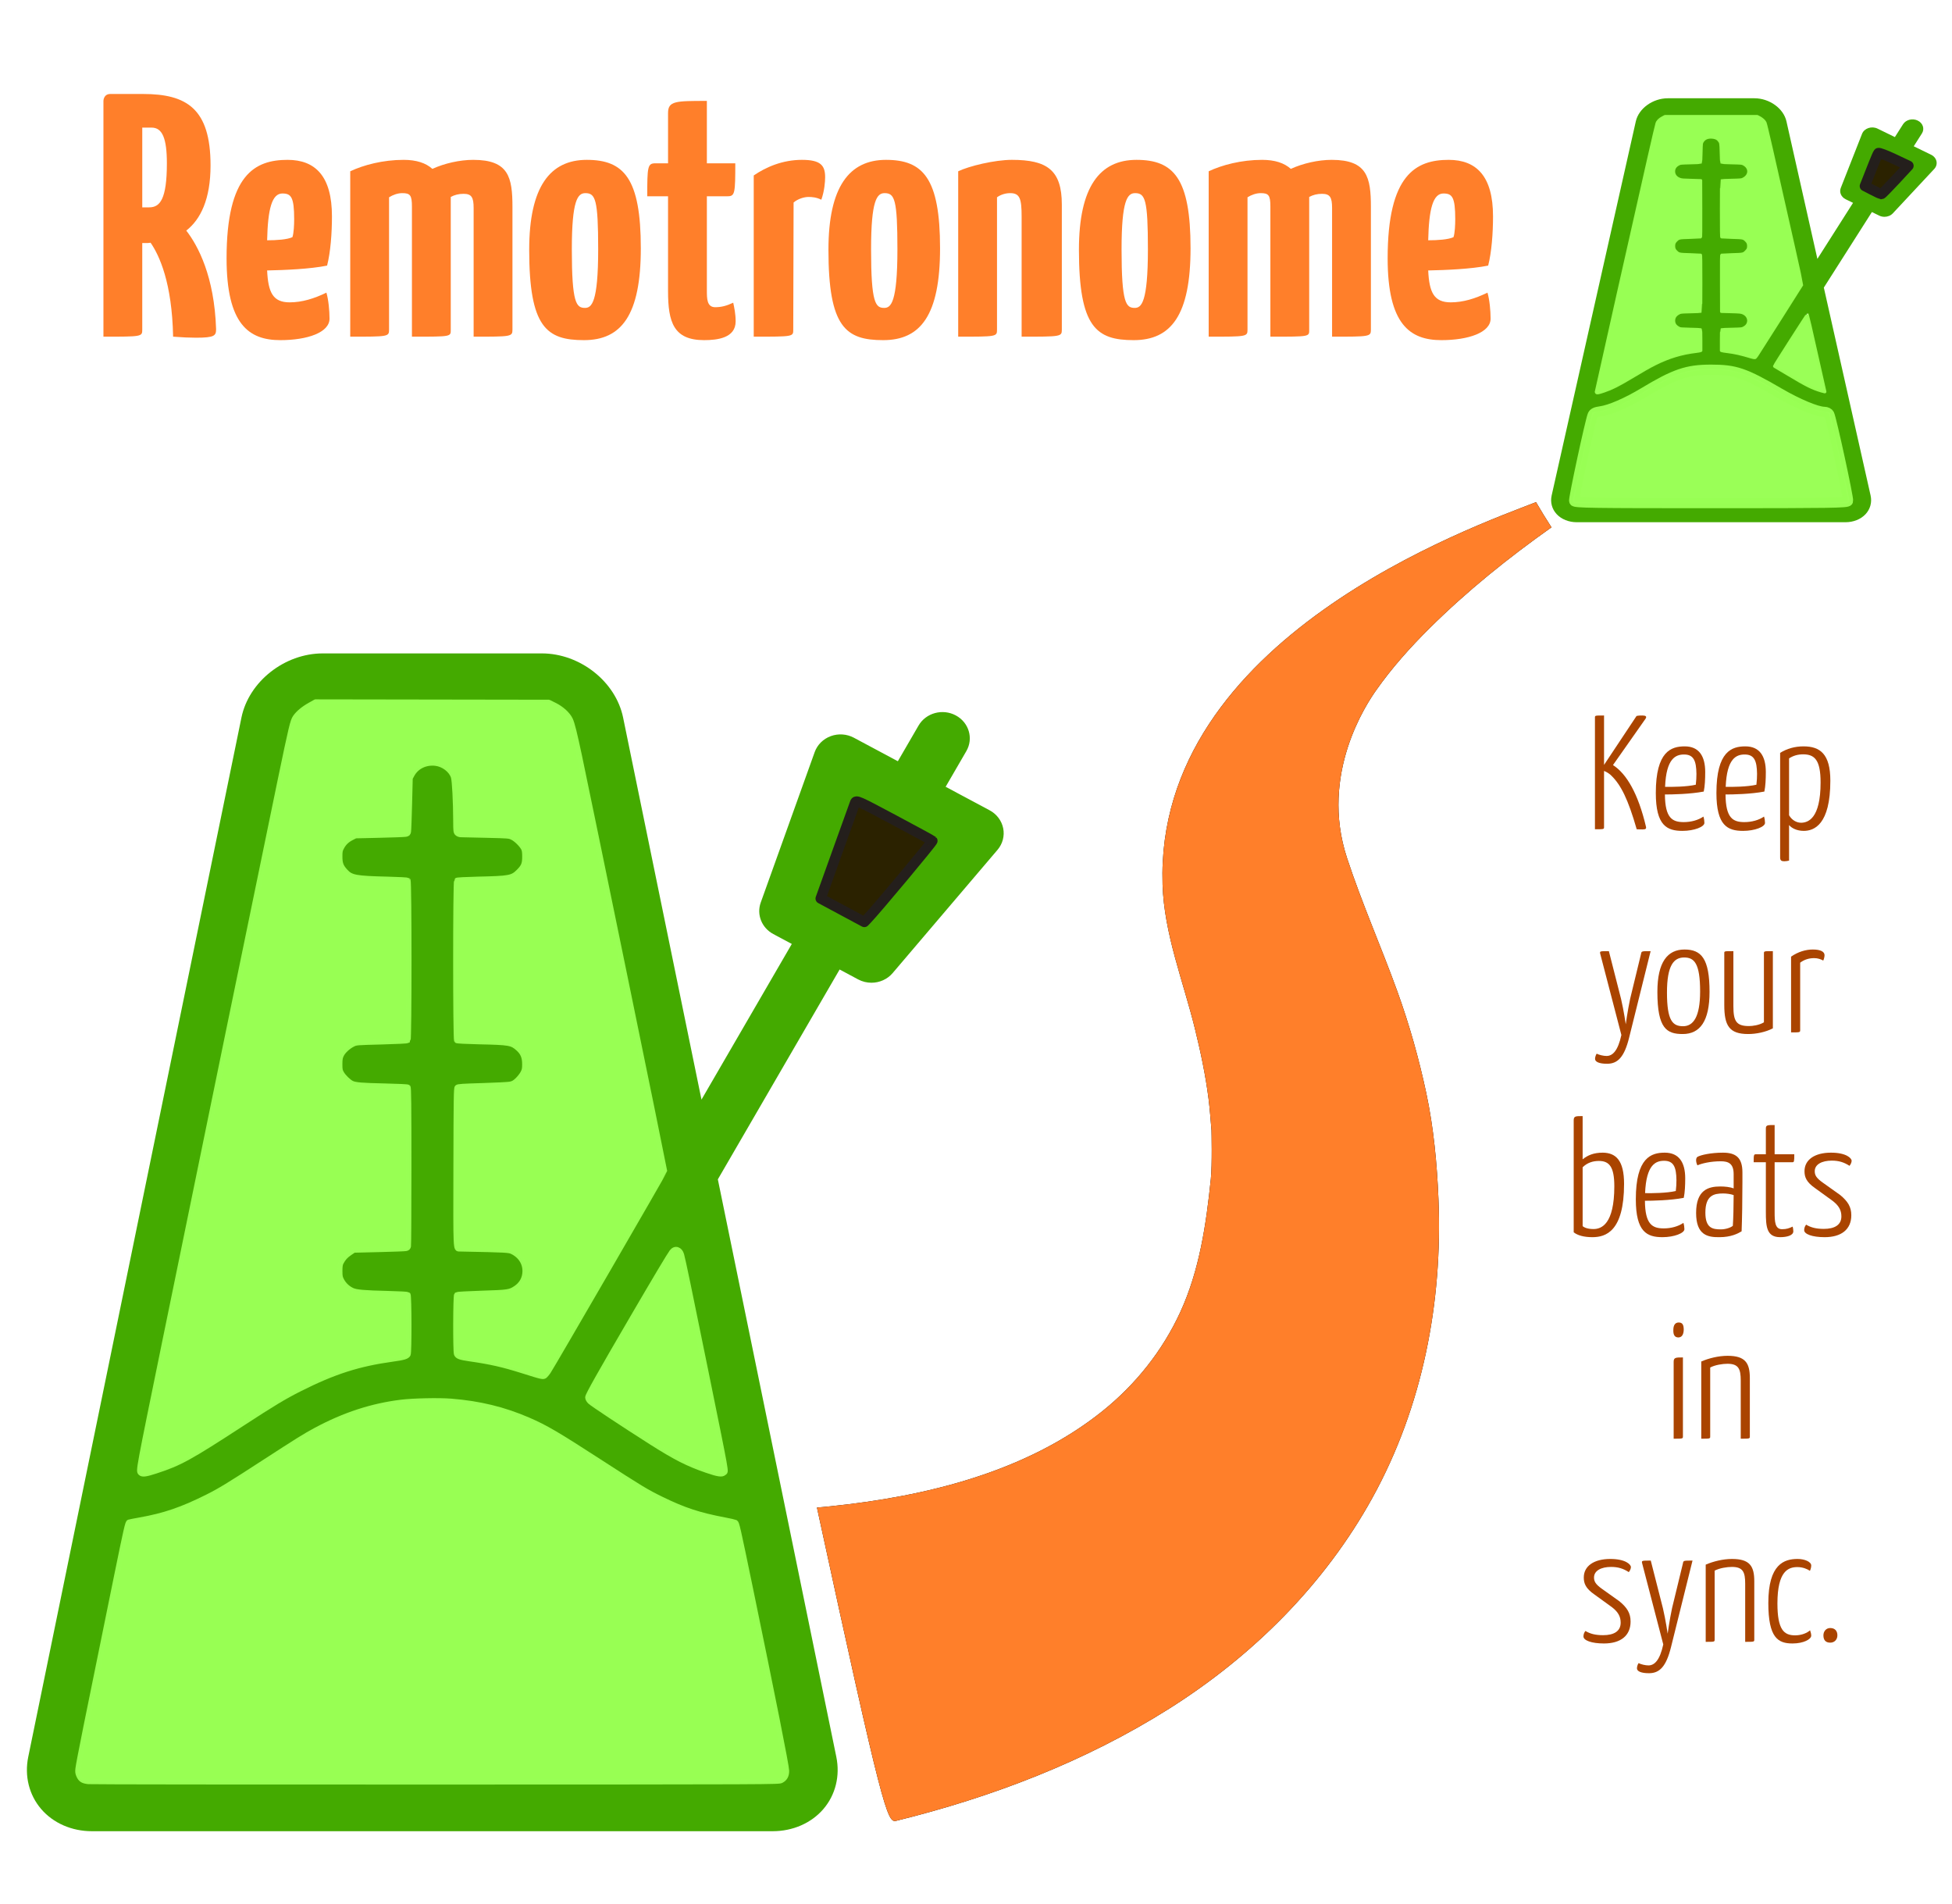 <?xml version="1.0" encoding="UTF-8" standalone="no"?>
<!-- Generator: Adobe Illustrator 16.0.0, SVG Export Plug-In . SVG Version: 6.00 Build 0)  -->

<svg
   xmlns:dc="http://purl.org/dc/elements/1.1/"
   xmlns:cc="http://creativecommons.org/ns#"
   xmlns:rdf="http://www.w3.org/1999/02/22-rdf-syntax-ns#"
   xmlns:svg="http://www.w3.org/2000/svg"
   xmlns="http://www.w3.org/2000/svg"
   xmlns:sodipodi="http://sodipodi.sourceforge.net/DTD/sodipodi-0.dtd"
   xmlns:inkscape="http://www.inkscape.org/namespaces/inkscape"
   version="1.1"
   id="Capa_1"
   x="0px"
   y="0px"
   width="480.543"
   height="468.543"
   viewBox="0 0 480.543 468.543"
   xml:space="preserve"
   sodipodi:docname="splashicon.svg"
   inkscape:version="0.92.4 (5da689c313, 2019-01-14)"
   inkscape:export-filename="/home/ben/splashicon.svg.png"
   inkscape:export-xdpi="96"
   inkscape:export-ydpi="96"><defs
   id="defs943">
	

		
		
		
	<clipPath
   clipPathUnits="userSpaceOnUse"
   id="clipPath941"><rect
     style="opacity:1;fill:none;fill-opacity:0;stroke:#800000;stroke-width:8.396;stroke-linejoin:round;stroke-miterlimit:4;stroke-dasharray:none;stroke-dashoffset:0;stroke-opacity:0.976;paint-order:normal"
     id="rect943"
     width="157.576"
     height="188.833"
     x="352.527"
     y="140.456" /></clipPath>



</defs><sodipodi:namedview
   pagecolor="#f0f0f0"
   bordercolor="#666666"
   borderopacity="1"
   objecttolerance="10"
   gridtolerance="10"
   guidetolerance="10"
   inkscape:pageopacity="0.15686275"
   inkscape:pageshadow="2"
   inkscape:window-width="3200"
   inkscape:window-height="1746"
   id="namedview941"
   showgrid="false"
   inkscape:zoom="2.9862052"
   inkscape:cx="252.15951"
   inkscape:cy="239.14792"
   inkscape:window-x="0"
   inkscape:window-y="-20"
   inkscape:window-maximized="1"
   inkscape:current-layer="g927"
   inkscape:pagecheckerboard="false" />

<g
   id="g910"
   transform="translate(0,-12)">
</g>
<g
   id="g912"
   transform="translate(0,-12)">
</g>
<g
   id="g914"
   transform="translate(0,-12)">
</g>
<g
   id="g916"
   transform="translate(0,-12)">
</g>
<g
   id="g918"
   transform="translate(0,-12)">
</g>
<g
   id="g920"
   transform="translate(0,-12)">
</g>
<g
   id="g922"
   transform="translate(0,-12)">
</g>
<g
   id="g924"
   transform="translate(0,-12)">
</g>
<g
   id="g926"
   transform="translate(0,-12)">
</g>
<g
   id="g928"
   transform="translate(0,-12)">
</g>
<g
   id="g930"
   transform="translate(0,-12)">
</g>
<g
   id="g932"
   transform="translate(0,-12)">
</g>
<g
   id="g934"
   transform="translate(0,-12)">
</g>
<g
   id="g936"
   transform="translate(0,-12)">
</g>
<g
   id="g938"
   transform="translate(0,-12)">
</g>


<g
   id="g927"
   transform="translate(0.67,-6.363)"><path
     sodipodi:nodetypes="cccccccccccccccccccccc"
     inkscape:connector-curvature="0"
     id="path904"
     d="m 350.46,275.443 c -1.812,-8.523 -4.166,-16.875 -7.131,-25.075 -3.974,-10.987 -8.74,-21.724 -12.391,-32.836 -6.823,-20.771 4.948,-38.105 7.16,-41.256 3.876,-5.517 8.408,-10.58 13.19,-15.322 9.207,-9.128 19.361,-17.288 29.984,-24.803 -1.316,-2.039 -2.591,-4.1 -3.805,-6.199 -15.279,5.99 -93.854,33.452 -91.938,94.121 0.384,12.162 5.083,23.737 7.979,35.526 1.395,5.681 2.605,11.412 3.345,17.218 0.319,2.614 0.515,5.243 0.729,7.87 0.006,-0.02 0.004,-0.034 -0.008,-0.045 0.007,0.076 0.202,8.326 -0.164,11.9 -1.147,11.189 -2.799,22.494 -7.516,32.758 -4.387,9.543 -11.006,17.842 -19.193,24.402 -18.716,14.994 -43.514,20.988 -66.913,23.398 -1.114,0.117 -2.228,0.217 -3.342,0.314 16.192,74.716 17.323,77.594 19.456,77.113 23.607,-5.811 46.613,-14.588 67.227,-27.598 20.596,-12.996 38.308,-30.578 50.099,-51.984 12.335,-22.391 17.277,-48.038 16.225,-73.452 -0.357,-8.681 -1.181,-17.53 -2.993,-26.05 z" /><path
     style="fill:#ff7f2a"
     d="m 350.46,275.443 c -1.812,-8.523 -4.166,-16.875 -7.131,-25.075 -3.974,-10.987 -8.74,-21.724 -12.391,-32.836 -6.823,-20.771 4.948,-38.105 7.16,-41.256 3.876,-5.517 8.408,-10.58 13.19,-15.322 9.207,-9.128 19.361,-17.288 29.984,-24.803 -1.316,-2.039 -2.591,-4.1 -3.805,-6.199 -15.279,5.99 -93.854,33.452 -91.938,94.121 0.384,12.162 5.083,23.737 7.979,35.526 1.395,5.681 2.605,11.412 3.345,17.218 0.319,2.614 0.515,5.243 0.729,7.87 0.006,-0.02 0.004,-0.034 -0.008,-0.045 0.007,0.076 0.202,8.326 -0.164,11.9 -1.147,11.189 -2.799,22.494 -7.516,32.758 -4.387,9.543 -11.006,17.842 -19.193,24.402 -18.716,14.994 -43.514,20.988 -66.913,23.398 -1.114,0.117 -2.228,0.217 -3.342,0.314 16.192,74.716 17.323,77.594 19.456,77.113 23.607,-5.811 46.613,-14.588 67.227,-27.598 20.596,-12.996 38.308,-30.578 50.099,-51.984 12.335,-22.391 17.277,-48.038 16.225,-73.452 -0.357,-8.681 -1.181,-17.53 -2.993,-26.05 z"
     id="path897"
     inkscape:connector-curvature="0"
     sodipodi:nodetypes="cccccccccccccccccccccc" /><g
     aria-label="Keep
your 
beats 
in 
sync."
     style="font-style:normal;font-variant:normal;font-weight:bold;font-stretch:normal;font-size:40px;line-height:1.25;font-family:'Yanone Kaffeesatz';-inkscape-font-specification:'Yanone Kaffeesatz, Bold';font-variant-ligatures:normal;font-variant-caps:normal;font-variant-numeric:normal;font-feature-settings:normal;text-align:center;letter-spacing:0px;word-spacing:0px;writing-mode:lr-tb;text-anchor:middle;fill:#aa4400;fill-opacity:1;stroke:none"
     id="text947"><path
       d="m 396.414,194.664 8.04,-11.44 c 0.32,-0.52 0.04,-0.76 -0.84,-0.76 -0.4,0 -0.88,0 -1.4,0.12 l -8,12.04 v -12.16 c -2.24,0 -2.24,0 -2.24,0.52 v 27.48 c 2.24,0 2.24,0 2.24,-0.56 v -13.8 c 0.68,0.28 1.36,0.68 1.92,1.28 2.24,2.24 4,5.68 6.12,13.08 0.48,0.04 1,0.04 1.44,0.04 0.76,0 0.96,-0.16 0.84,-0.68 -1.92,-8.12 -4.76,-13 -8.12,-15.16 z"
       style="font-style:normal;font-variant:normal;font-weight:300;font-stretch:normal;font-family:'Yanone Kaffeesatz';-inkscape-font-specification:'Yanone Kaffeesatz Light';fill:#aa4400"
       id="path1027" /><path
       d="m 413.839,208.704 c -2.8,0 -4.6,-0.96 -4.64,-6.8 1.8,0 6.24,-0.08 9.56,-0.72 0.28,-1.32 0.36,-3.08 0.36,-4.8 0,-3.96 -1.56,-6.32 -5.04,-6.32 -3.32,0 -7.12,1.2 -7.12,11.48 0,8.04 2.76,9.32 6.56,9.32 2.88,0 5.4,-1 5.4,-1.96 0,-0.44 -0.08,-1.04 -0.24,-1.56 -1.28,0.88 -3.04,1.36 -4.84,1.36 z m 0.08,-16.64 c 2.36,0 3,1.56 3.04,4.76 0,0.84 -0.04,1.72 -0.16,2.68 -2.2,0.52 -5.92,0.56 -7.56,0.52 0.28,-7.04 2.64,-7.96 4.68,-7.96 z"
       style="font-style:normal;font-variant:normal;font-weight:300;font-stretch:normal;font-family:'Yanone Kaffeesatz';-inkscape-font-specification:'Yanone Kaffeesatz Light';fill:#aa4400"
       id="path1029" /><path
       d="m 428.761,208.704 c -2.8,0 -4.6,-0.96 -4.64,-6.8 1.8,0 6.24,-0.08 9.56,-0.72 0.28,-1.32 0.36,-3.08 0.36,-4.8 0,-3.96 -1.56,-6.32 -5.04,-6.32 -3.32,0 -7.12,1.2 -7.12,11.48 0,8.04 2.76,9.32 6.56,9.32 2.88,0 5.4,-1 5.4,-1.96 0,-0.44 -0.08,-1.04 -0.24,-1.56 -1.28,0.88 -3.04,1.36 -4.84,1.36 z m 0.08,-16.64 c 2.36,0 3,1.56 3.04,4.76 0,0.84 -0.04,1.72 -0.16,2.68 -2.2,0.52 -5.92,0.56 -7.56,0.52 0.28,-7.04 2.64,-7.96 4.68,-7.96 z"
       style="font-style:normal;font-variant:normal;font-weight:300;font-stretch:normal;font-family:'Yanone Kaffeesatz';-inkscape-font-specification:'Yanone Kaffeesatz Light';fill:#aa4400"
       id="path1031" /><path
       d="m 437.563,191.664 v 25.76 c 0,0.72 0.32,0.92 1.04,0.92 0.36,0 0.8,-0.08 1.16,-0.16 v -8.76 c 0.56,0.72 1.88,1.44 3.6,1.44 2.56,0 6.56,-1.52 6.56,-12.36 0,-6.56 -2.52,-8.44 -6.6,-8.44 -2.16,0 -4.08,0.56 -5.76,1.6 z m 2.2,15.36 v -14 c 0.96,-0.64 2.12,-1 3.44,-1 2.84,0 4.32,1.36 4.32,6.92 0,8.96 -3.12,9.88 -4.76,9.92 -1.12,0 -2.28,-0.6 -3,-1.84 z"
       style="font-style:normal;font-variant:normal;font-weight:300;font-stretch:normal;font-family:'Yanone Kaffeesatz';-inkscape-font-specification:'Yanone Kaffeesatz Light';fill:#aa4400"
       id="path1033" /><path
       d="m 393.282,241.144 5.2,19.96 c -0.84,3.88 -2.16,5.16 -3.64,5.16 -0.76,0 -1.8,-0.24 -2.44,-0.56 -0.2,0.28 -0.4,0.84 -0.4,1.28 0,0.72 1,1.2 2.96,1.2 2.6,0 4.24,-1.6 5.44,-6.48 l 5.28,-21.24 c -2.24,0 -2.24,0 -2.36,0.68 l -2.68,11.04 c -0.64,3 -1.08,6.28 -1.08,6.28 0,0 -0.48,-3.32 -1.16,-6.24 l -3,-11.76 c -2.24,0 -2.28,0 -2.12,0.68 z"
       style="font-style:normal;font-variant:normal;font-weight:300;font-stretch:normal;font-family:'Yanone Kaffeesatz';-inkscape-font-specification:'Yanone Kaffeesatz Light';fill:#aa4400"
       id="path1035" /><path
       d="m 407.345,250.504 c 0,9.04 2.32,10.36 6.24,10.36 4.28,0 6.6,-3.2 6.6,-10.4 0,-8.2 -2.04,-10.4 -6.16,-10.4 -4.16,0 -6.68,3.04 -6.68,10.44 z m 2.36,0.16 c 0,-6.72 1.68,-8.64 4.24,-8.64 2.48,0 3.92,1.44 3.92,8.36 0,6.28 -1.68,8.56 -4.2,8.56 -2.56,0 -3.96,-1.36 -3.96,-8.28 z"
       style="font-style:normal;font-variant:normal;font-weight:300;font-stretch:normal;font-family:'Yanone Kaffeesatz';-inkscape-font-specification:'Yanone Kaffeesatz Light';fill:#aa4400"
       id="path1037" /><path
       d="m 435.774,259.464 v -19 c -2.12,0 -2.2,0 -2.2,0.52 v 17 c -1.2,0.72 -2.8,0.92 -3.68,0.92 -3.12,0 -3.84,-1.2 -3.84,-4.92 v -13.52 c -2.28,0 -2.24,0 -2.24,0.52 v 12.72 c 0,5.08 1.2,7.16 5.88,7.16 2,0 4.32,-0.48 6.08,-1.4 z"
       style="font-style:normal;font-variant:normal;font-weight:300;font-stretch:normal;font-family:'Yanone Kaffeesatz';-inkscape-font-specification:'Yanone Kaffeesatz Light';fill:#aa4400"
       id="path1039" /><path
       d="m 440.256,241.824 v 18.64 c 2.16,0 2.24,0 2.24,-0.56 v -16.6 c 1,-0.76 2.16,-1.12 3.44,-1.12 0.92,0 1.68,0.28 2.24,0.6 0.2,-0.4 0.32,-1 0.32,-1.32 0,-0.84 -0.92,-1.4 -2.88,-1.4 -1.76,0 -3.64,0.56 -5.36,1.76 z"
       style="font-style:normal;font-variant:normal;font-weight:300;font-stretch:normal;font-family:'Yanone Kaffeesatz';-inkscape-font-specification:'Yanone Kaffeesatz Light';fill:#aa4400"
       id="path1041" /><path
       d="m 386.743,282.144 v 27.52 c 0.96,0.76 2.52,1.2 4.6,1.2 3.28,0 7.8,-1.4 7.8,-13.12 0,-5.76 -2,-7.64 -5.24,-7.68 -2.24,0 -3.72,0.64 -4.96,1.64 v -10.64 c -1.76,0 -2.2,0 -2.2,1.08 z m 2.2,26 v -14.48 c 1.12,-1.12 2.52,-1.56 4,-1.56 2.56,0 3.8,1.44 3.8,6.24 0,9.32 -3.16,10.52 -5.12,10.52 -1.44,0 -2.28,-0.36 -2.68,-0.72 z"
       style="font-style:normal;font-variant:normal;font-weight:300;font-stretch:normal;font-family:'Yanone Kaffeesatz';-inkscape-font-specification:'Yanone Kaffeesatz Light';fill:#aa4400"
       id="path1043" /><path
       d="m 408.917,308.704 c -2.8,0 -4.6,-0.96 -4.64,-6.8 1.8,0 6.24,-0.08 9.56,-0.72 0.28,-1.32 0.36,-3.08 0.36,-4.8 0,-3.96 -1.56,-6.32 -5.04,-6.32 -3.32,0 -7.12,1.2 -7.12,11.48 0,8.04 2.76,9.32 6.56,9.32 2.88,0 5.4,-1 5.4,-1.96 0,-0.44 -0.08,-1.04 -0.24,-1.56 -1.28,0.88 -3.04,1.36 -4.84,1.36 z m 0.08,-16.64 c 2.36,0 3,1.56 3.04,4.76 0,0.84 -0.04,1.72 -0.16,2.68 -2.2,0.52 -5.92,0.56 -7.56,0.52 0.28,-7.04 2.64,-7.96 4.68,-7.96 z"
       style="font-style:normal;font-variant:normal;font-weight:300;font-stretch:normal;font-family:'Yanone Kaffeesatz';-inkscape-font-specification:'Yanone Kaffeesatz Light';fill:#aa4400"
       id="path1045" /><path
       d="m 416.879,291.904 c 0,0.36 0.08,0.8 0.32,1.28 1.08,-0.48 3.24,-1 5.76,-1 1.88,0 3.16,0.56 3.16,3.16 v 3.52 c -0.88,-0.36 -2.2,-0.48 -3.28,-0.48 -3,0 -5.96,0.88 -5.96,6.52 0,5.48 2.88,6 5.76,5.96 2.8,0 4.52,-0.88 5.44,-1.44 0.12,-3.12 0.2,-7.56 0.2,-12.12 v -2.4 c 0,-3.6 -1.6,-4.84 -4.8,-4.84 -2.92,0 -5.48,0.56 -6.28,1.04 -0.2,0.12 -0.32,0.48 -0.32,0.8 z m 9.24,8.6 c 0,2.6 -0.08,5.88 -0.2,7.56 -0.44,0.4 -1.68,0.88 -2.96,0.88 -2.04,0 -3.8,-0.32 -3.8,-4.12 0,-4.24 2.08,-4.72 4.36,-4.72 0.76,0 1.84,0.12 2.6,0.4 z"
       style="font-style:normal;font-variant:normal;font-weight:300;font-stretch:normal;font-family:'Yanone Kaffeesatz';-inkscape-font-specification:'Yanone Kaffeesatz Light';fill:#aa4400"
       id="path1047" /><path
       d="m 434.05,292.424 v 12.24 c 0,3.64 0.2,6.2 3.52,6.2 1.6,0 3.24,-0.4 3.24,-1.44 0,-0.44 -0.08,-0.84 -0.16,-1.16 -0.88,0.4 -1.48,0.64 -2.6,0.64 -1.76,0 -1.84,-1.84 -1.84,-4.2 v -12.28 h 4.36 c 0.44,0 0.48,-0.2 0.48,-1.96 h -4.84 v -7.2 c -1.8,0 -2.16,0 -2.16,0.88 v 6.32 h -2.48 c -0.48,0 -0.52,0.2 -0.52,1.96 z"
       style="font-style:normal;font-variant:normal;font-weight:300;font-stretch:normal;font-family:'Yanone Kaffeesatz';-inkscape-font-specification:'Yanone Kaffeesatz Light';fill:#aa4400"
       id="path1049" /><path
       d="m 450.083,290.064 c -4.04,0 -6.52,1.76 -6.52,4.56 0,1.44 0.44,2.68 2.64,4.2 l 4.2,3.04 c 1.6,1.2 2.24,2.36 2.24,3.88 0,2.12 -1.68,3.08 -4.32,3.08 -1.88,0 -3.16,-0.32 -4.36,-1.04 -0.36,0.44 -0.48,0.92 -0.48,1.36 0,0.96 1.96,1.72 5.04,1.72 4.08,0 6.56,-1.88 6.56,-5.4 0,-2.04 -0.84,-3.4 -2.72,-4.96 l -4.32,-3.08 c -1.64,-1.16 -1.96,-1.88 -1.96,-2.8 0,-1.68 1.76,-2.6 4.2,-2.6 1.72,0 3,0.4 4.36,1.28 0.32,-0.4 0.52,-0.88 0.52,-1.24 0,-0.64 -1.32,-2 -5.08,-2 z"
       style="font-style:normal;font-variant:normal;font-weight:300;font-stretch:normal;font-family:'Yanone Kaffeesatz';-inkscape-font-specification:'Yanone Kaffeesatz Light';fill:#aa4400"
       id="path1051" /><path
       d="m 411.272,333.704 c -0.04,1.32 0.4,1.8 1.2,1.84 0.88,0 1.32,-0.68 1.36,-1.88 0,-1.24 -0.32,-1.8 -1.24,-1.8 -0.88,0 -1.32,0.68 -1.32,1.84 z m 2.36,26.2 v -19.44 c -1.76,0 -2.28,0 -2.28,1.08 v 18.92 c 2.24,0 2.28,0 2.28,-0.56 z"
       style="font-style:normal;font-variant:normal;font-weight:300;font-stretch:normal;font-family:'Yanone Kaffeesatz';-inkscape-font-specification:'Yanone Kaffeesatz Light';fill:#aa4400"
       id="path1053" /><path
       d="m 418.147,341.464 v 19 c 2.16,0 2.2,0 2.2,-0.56 v -16.96 c 1.2,-0.64 3.04,-0.92 4.24,-0.92 2.72,0 3.28,1.24 3.28,4.12 v 14.32 c 2.2,0 2.24,0 2.24,-0.56 v -14.36 c 0,-3.76 -1.16,-5.48 -5.48,-5.48 -2.24,0 -4.64,0.6 -6.48,1.4 z"
       style="font-style:normal;font-variant:normal;font-weight:300;font-stretch:normal;font-family:'Yanone Kaffeesatz';-inkscape-font-specification:'Yanone Kaffeesatz Light';fill:#aa4400"
       id="path1055" /><path
       d="m 395.747,390.064 c -4.04,0 -6.52,1.76 -6.52,4.56 0,1.44 0.44,2.68 2.64,4.2 l 4.2,3.04 c 1.6,1.2 2.24,2.36 2.24,3.88 0,2.12 -1.68,3.08 -4.32,3.08 -1.88,0 -3.16,-0.32 -4.36,-1.04 -0.36,0.44 -0.48,0.92 -0.48,1.36 0,0.96 1.96,1.72 5.04,1.72 4.08,0 6.56,-1.88 6.56,-5.4 0,-2.04 -0.84,-3.4 -2.72,-4.96 l -4.32,-3.08 c -1.64,-1.16 -1.96,-1.88 -1.96,-2.8 0,-1.68 1.76,-2.6 4.2,-2.6 1.72,0 3,0.4 4.36,1.28 0.32,-0.4 0.52,-0.88 0.52,-1.24 0,-0.64 -1.32,-2 -5.08,-2 z"
       style="font-style:normal;font-variant:normal;font-weight:300;font-stretch:normal;font-family:'Yanone Kaffeesatz';-inkscape-font-specification:'Yanone Kaffeesatz Light';fill:#aa4400"
       id="path1057" /><path
       d="m 403.595,391.144 5.2,19.96 c -0.84,3.88 -2.16,5.16 -3.64,5.16 -0.76,0 -1.8,-0.24 -2.44,-0.56 -0.2,0.28 -0.4,0.84 -0.4,1.28 0,0.72 1,1.2 2.96,1.2 2.6,0 4.24,-1.6 5.44,-6.48 l 5.28,-21.24 c -2.24,0 -2.24,0 -2.36,0.68 l -2.68,11.04 c -0.64,3 -1.08,6.28 -1.08,6.28 0,0 -0.48,-3.32 -1.16,-6.24 l -3,-11.76 c -2.24,0 -2.28,0 -2.12,0.68 z"
       style="font-style:normal;font-variant:normal;font-weight:300;font-stretch:normal;font-family:'Yanone Kaffeesatz';-inkscape-font-specification:'Yanone Kaffeesatz Light';fill:#aa4400"
       id="path1059" /><path
       d="m 419.241,391.464 v 19 c 2.16,0 2.2,0 2.2,-0.56 v -16.96 c 1.2,-0.64 3.04,-0.92 4.24,-0.92 2.72,0 3.28,1.24 3.28,4.12 v 14.32 c 2.2,0 2.24,0 2.24,-0.56 v -14.36 c 0,-3.76 -1.16,-5.48 -5.48,-5.48 -2.24,0 -4.64,0.6 -6.48,1.4 z"
       style="font-style:normal;font-variant:normal;font-weight:300;font-stretch:normal;font-family:'Yanone Kaffeesatz';-inkscape-font-specification:'Yanone Kaffeesatz Light';fill:#aa4400"
       id="path1061" /><path
       d="m 445.216,391.664 c 0,-0.88 -1.56,-1.6 -3.36,-1.6 -3.28,0 -7.2,1.24 -7.2,10.84 0,8.6 2.4,9.96 5.96,9.96 2.72,0 4.6,-1.04 4.6,-1.92 0,-0.4 -0.12,-0.84 -0.28,-1.32 -0.72,0.64 -2.04,1.24 -3.68,1.24 -2.72,0 -4.36,-1.32 -4.36,-7.84 0,-8.04 2.72,-8.96 4.92,-8.96 1.32,0 2.44,0.48 3.08,0.92 0.24,-0.48 0.32,-1 0.32,-1.32 z"
       style="font-style:normal;font-variant:normal;font-weight:300;font-stretch:normal;font-family:'Yanone Kaffeesatz';-inkscape-font-specification:'Yanone Kaffeesatz Light';fill:#aa4400"
       id="path1063" /><path
       d="m 448.219,408.864 c 0,1.08 0.48,1.8 1.68,1.8 1.08,0 1.76,-0.8 1.76,-1.8 0,-1.04 -0.56,-1.8 -1.76,-1.8 -1.04,0 -1.68,0.84 -1.68,1.8 z"
       style="font-style:normal;font-variant:normal;font-weight:300;font-stretch:normal;font-family:'Yanone Kaffeesatz';-inkscape-font-specification:'Yanone Kaffeesatz Light';fill:#aa4400"
       id="path1065" /></g><g
     aria-label="Remotronome"
     style="font-style:normal;font-variant:normal;font-weight:bold;font-stretch:normal;font-size:85.333px;line-height:1.25;font-family:'Yanone Kaffeesatz';-inkscape-font-specification:'Yanone Kaffeesatz Bold';letter-spacing:0px;word-spacing:0px;fill:#ff7f2a;fill-opacity:1;stroke:none"
     id="text959"><path
       d="m 45.189,63.115 c 3.499,-2.731 5.973,-7.68 5.973,-16.043 0,-13.995 -5.888,-17.579 -16.64,-17.579 h -1.877 -6.144 c -1.707,0 -1.707,1.707 -1.707,1.707 V 89.227 c 9.387,0 9.557,0 9.557,-1.707 V 66.187 h 0.597 c 0.512,0 1.024,0 1.451,-0.085 2.133,3.072 5.291,9.813 5.547,23.125 2.133,0.171 4.096,0.256 5.632,0.256 4.608,0 4.949,-0.512 4.949,-2.133 C 52.101,74.379 48.091,66.87 45.189,63.115 Z M 36.656,37.771 c 2.645,0 3.755,2.645 3.755,8.789 0,8.875 -1.707,10.837 -4.352,10.837 H 34.352 V 37.771 Z"
       style="font-style:normal;font-variant:normal;font-weight:bold;font-stretch:normal;font-family:'Yanone Kaffeesatz';-inkscape-font-specification:'Yanone Kaffeesatz Bold';fill:#ff7f2a"
       id="path1004" /><path
       d="m 70.639,80.779 c -4.096,0 -5.291,-2.389 -5.547,-7.851 4.267,-0.085 10.581,-0.341 14.763,-1.195 0.853,-3.328 1.195,-8.021 1.195,-12.117 0,-9.899 -4.096,-13.909 -10.923,-13.909 -8.021,0 -15.019,3.584 -15.019,24.235 0,16.213 5.461,20.139 13.227,20.139 6.656,0 12.117,-1.877 12.117,-5.291 0,-1.963 -0.256,-4.693 -0.768,-6.4 -2.987,1.451 -5.973,2.389 -9.045,2.389 z m -1.792,-26.795 c 2.133,0 2.901,0.853 2.901,6.315 0,1.365 -0.085,3.413 -0.427,4.437 -1.28,0.597 -3.925,0.768 -6.229,0.768 0.171,-7.765 1.195,-11.52 3.755,-11.52 z"
       style="font-style:normal;font-variant:normal;font-weight:bold;font-stretch:normal;font-family:'Yanone Kaffeesatz';-inkscape-font-specification:'Yanone Kaffeesatz Bold';fill:#ff7f2a"
       id="path1006" /><path
       d="m 115.844,45.707 c -3.328,0 -7.083,0.853 -10.069,2.219 -1.621,-1.451 -3.925,-2.219 -7.083,-2.219 -5.12,0 -9.899,1.28 -13.141,2.816 V 89.227 c 9.301,0 9.557,0 9.557,-1.707 V 54.923 c 0.939,-0.597 2.133,-1.024 3.243,-1.024 1.963,0 2.389,0.512 2.389,3.328 V 89.227 h 0.171 c 0,0 0,0 0.085,0 9.472,0 9.301,0 9.301,-1.707 V 54.838 c 0.939,-0.512 1.963,-0.768 3.157,-0.768 1.963,0 2.475,0.853 2.475,3.499 V 89.227 c 9.216,0 9.557,0 9.557,-1.707 V 57.313 c 0,-7.339 -0.939,-11.605 -9.643,-11.605 z"
       style="font-style:normal;font-variant:normal;font-weight:bold;font-stretch:normal;font-family:'Yanone Kaffeesatz';-inkscape-font-specification:'Yanone Kaffeesatz Bold';fill:#ff7f2a"
       id="path1008" /><path
       d="m 129.608,67.809 c 0,19.115 4.267,22.272 13.483,22.272 9.216,0 13.995,-6.144 13.995,-22.613 0,-17.237 -4.181,-21.76 -13.312,-21.76 -9.045,0 -14.165,6.656 -14.165,22.101 z m 10.496,-0.085 c 0,-12.117 1.451,-13.824 3.328,-13.824 2.475,0 3.157,1.536 3.157,13.824 0,13.141 -1.621,14.421 -3.243,14.421 -2.133,0 -3.243,-1.109 -3.243,-14.421 z"
       style="font-style:normal;font-variant:normal;font-weight:bold;font-stretch:normal;font-family:'Yanone Kaffeesatz';-inkscape-font-specification:'Yanone Kaffeesatz Bold';fill:#ff7f2a"
       id="path1010" /><path
       d="m 163.789,54.667 v 23.381 c 0,7.595 1.365,12.032 8.875,12.032 3.243,0 7.765,-0.512 7.765,-4.608 0,-1.877 -0.341,-3.413 -0.597,-4.608 -1.621,0.768 -2.901,1.109 -4.437,1.109 -2.048,0 -2.048,-2.133 -2.048,-4.096 V 54.667 h 5.12 c 1.792,0 1.877,-0.768 1.877,-8.107 h -6.997 v -15.36 c -7.68,0 -9.557,0 -9.557,2.987 v 12.373 h -3.157 c -1.877,0 -1.963,0.853 -1.963,8.107 z"
       style="font-style:normal;font-variant:normal;font-weight:bold;font-stretch:normal;font-family:'Yanone Kaffeesatz';-inkscape-font-specification:'Yanone Kaffeesatz Bold';fill:#ff7f2a"
       id="path1012" /><path
       d="M 184.884,49.547 V 89.227 c 9.728,0 9.728,0 9.728,-1.707 l 0.085,-31.317 c 1.109,-0.939 2.645,-1.365 3.669,-1.365 0.853,0 1.963,0.085 3.157,0.683 0.768,-2.133 0.939,-4.437 0.939,-5.547 0,-2.901 -1.109,-4.267 -5.717,-4.267 -4.779,0 -8.875,1.792 -11.861,3.84 z"
       style="font-style:normal;font-variant:normal;font-weight:bold;font-stretch:normal;font-family:'Yanone Kaffeesatz';-inkscape-font-specification:'Yanone Kaffeesatz Bold';fill:#ff7f2a"
       id="path1014" /><path
       d="m 203.275,67.809 c 0,19.115 4.267,22.272 13.483,22.272 9.216,0 13.995,-6.144 13.995,-22.613 0,-17.237 -4.181,-21.76 -13.312,-21.76 -9.045,0 -14.165,6.656 -14.165,22.101 z m 10.496,-0.085 c 0,-12.117 1.451,-13.824 3.328,-13.824 2.475,0 3.157,1.536 3.157,13.824 0,13.141 -1.621,14.421 -3.243,14.421 -2.133,0 -3.243,-1.109 -3.243,-14.421 z"
       style="font-style:normal;font-variant:normal;font-weight:bold;font-stretch:normal;font-family:'Yanone Kaffeesatz';-inkscape-font-specification:'Yanone Kaffeesatz Bold';fill:#ff7f2a"
       id="path1016" /><path
       d="M 235.217,48.523 V 89.227 c 9.387,0 9.557,0 9.557,-1.707 V 54.923 c 0.939,-0.683 2.133,-1.024 3.243,-1.024 2.389,0 2.816,1.365 2.816,5.803 V 89.227 c 9.643,0 9.899,0 9.899,-1.707 V 56.715 c 0,-8.533 -3.669,-11.008 -12.288,-11.008 -4.267,0 -10.581,1.536 -13.227,2.816 z"
       style="font-style:normal;font-variant:normal;font-weight:bold;font-stretch:normal;font-family:'Yanone Kaffeesatz';-inkscape-font-specification:'Yanone Kaffeesatz Bold';fill:#ff7f2a"
       id="path1018" /><path
       d="m 264.941,67.809 c 0,19.115 4.267,22.272 13.483,22.272 9.216,0 13.995,-6.144 13.995,-22.613 0,-17.237 -4.181,-21.76 -13.312,-21.76 -9.045,0 -14.165,6.656 -14.165,22.101 z m 10.496,-0.085 c 0,-12.117 1.451,-13.824 3.328,-13.824 2.475,0 3.157,1.536 3.157,13.824 0,13.141 -1.621,14.421 -3.243,14.421 -2.133,0 -3.243,-1.109 -3.243,-14.421 z"
       style="font-style:normal;font-variant:normal;font-weight:bold;font-stretch:normal;font-family:'Yanone Kaffeesatz';-inkscape-font-specification:'Yanone Kaffeesatz Bold';fill:#ff7f2a"
       id="path1020" /><path
       d="m 327.177,45.707 c -3.328,0 -7.083,0.853 -10.069,2.219 -1.621,-1.451 -3.925,-2.219 -7.083,-2.219 -5.12,0 -9.899,1.28 -13.141,2.816 V 89.227 c 9.301,0 9.557,0 9.557,-1.707 V 54.923 c 0.939,-0.597 2.133,-1.024 3.243,-1.024 1.963,0 2.389,0.512 2.389,3.328 V 89.227 h 0.171 c 0,0 0,0 0.085,0 9.472,0 9.301,0 9.301,-1.707 V 54.838 c 0.939,-0.512 1.963,-0.768 3.157,-0.768 1.963,0 2.475,0.853 2.475,3.499 V 89.227 c 9.216,0 9.557,0 9.557,-1.707 V 57.313 c 0,-7.339 -0.939,-11.605 -9.643,-11.605 z"
       style="font-style:normal;font-variant:normal;font-weight:bold;font-stretch:normal;font-family:'Yanone Kaffeesatz';-inkscape-font-specification:'Yanone Kaffeesatz Bold';fill:#ff7f2a"
       id="path1022" /><path
       d="m 356.472,80.779 c -4.096,0 -5.291,-2.389 -5.547,-7.851 4.267,-0.085 10.581,-0.341 14.763,-1.195 0.853,-3.328 1.195,-8.021 1.195,-12.117 0,-9.899 -4.096,-13.909 -10.923,-13.909 -8.021,0 -15.019,3.584 -15.019,24.235 0,16.213 5.461,20.139 13.227,20.139 6.656,0 12.117,-1.877 12.117,-5.291 0,-1.963 -0.256,-4.693 -0.768,-6.4 -2.987,1.451 -5.973,2.389 -9.045,2.389 z m -1.792,-26.795 c 2.133,0 2.901,0.853 2.901,6.315 0,1.365 -0.085,3.413 -0.427,4.437 -1.28,0.597 -3.925,0.768 -6.229,0.768 0.171,-7.765 1.195,-11.52 3.755,-11.52 z"
       style="font-style:normal;font-variant:normal;font-weight:bold;font-stretch:normal;font-family:'Yanone Kaffeesatz';-inkscape-font-specification:'Yanone Kaffeesatz Bold';fill:#ff7f2a"
       id="path1024" /></g><g
     id="g864"
     transform="translate(2.344,-2.344)"><path
       inkscape:connector-curvature="0"
       d="m 473.704,48.39 c -0.148,-0.676 -0.63,-1.261 -1.318,-1.596 l -4.274,-2.084 2.011,-3.161 c 0.714,-1.123 0.254,-2.539 -1.029,-3.164 -1.283,-0.625 -2.901,-0.222 -3.615,0.9 l -2.011,3.161 -4.274,-2.083 c -0.687,-0.335 -1.509,-0.386 -2.243,-0.14 -0.735,0.246 -1.307,0.764 -1.563,1.415 l -5.242,13.329 c -0.419,1.066 0.095,2.241 1.22,2.789 l 1.8,0.878 -8.777,13.791 -7.615,-33.846 c -0.717,-3.188 -4.188,-5.686 -7.901,-5.686 h -21.283 c -3.713,0 -7.183,2.498 -7.901,5.686 L 384.188,107.473 c -6.1e-4,0.004 -0.003,0.007 -0.003,0.012 l -5.213,23.171 c -0.379,1.684 0.078,3.367 1.253,4.617 1.174,1.25 2.973,1.967 4.934,1.967 h 66.142 c 1.96,0 3.758,-0.717 4.934,-1.967 1.175,-1.25 1.632,-2.933 1.253,-4.618 l -5.214,-23.176 c -3.7e-4,-3.7e-4 -3.7e-4,-0.002 -3.7e-4,-0.002 l -6.297,-27.989 11.832,-18.591 1.801,0.878 c 0.407,0.199 0.852,0.294 1.292,0.294 0.777,0 1.54,-0.298 2.06,-0.854 l 10.19,-10.917 c 0.498,-0.533 0.7,-1.232 0.553,-1.908 z m -68.8,-8.911 c 0.228,-1.012 1.508,-1.933 2.685,-1.933 h 21.283 c 1.178,0 2.458,0.921 2.685,1.932 l 8.828,39.236 -11.431,17.961 c -2.343,-0.879 -4.982,-1.538 -8.066,-1.782 v -4.958 h 4.162 c 1.468,0 2.658,-1.041 2.658,-2.326 0,-1.285 -1.19,-2.326 -2.658,-2.326 h -4.162 V 71.588 h 4.162 c 1.468,0 2.658,-1.041 2.658,-2.326 0,-1.285 -1.19,-2.326 -2.658,-2.326 h -4.162 V 53.241 h 4.162 c 1.468,0 2.658,-1.041 2.658,-2.326 0,-1.285 -1.19,-2.326 -2.658,-2.326 h -4.162 v -4.084 c 0,-1.285 -1.19,-2.326 -2.658,-2.326 -1.468,0 -2.658,1.041 -2.658,2.326 v 4.084 h -4.162 c -1.468,0 -2.658,1.041 -2.658,2.326 0,1.285 1.19,2.326 2.658,2.326 h 4.162 v 13.695 h -4.162 c -1.468,0 -2.658,1.041 -2.658,2.326 0,1.285 1.19,2.326 2.658,2.326 h 4.162 v 13.695 h -4.162 c -1.468,0 -2.658,1.041 -2.658,2.326 0,1.285 1.19,2.326 2.658,2.326 h 4.162 v 4.958 c -7.384,0.586 -12.222,3.552 -16.541,6.203 -2.997,1.84 -5.686,3.487 -8.931,4.178 z m 47.226,92.839 c -0.164,0.174 -0.458,0.27 -0.828,0.27 h -66.143 c -0.371,0 -0.664,-0.096 -0.828,-0.271 -0.164,-0.174 -0.215,-0.445 -0.143,-0.763 l 4.813,-21.392 c 5.372,-0.529 9.286,-2.927 13.083,-5.257 4.579,-2.81 8.903,-5.465 16.147,-5.465 7.244,0 11.568,2.654 16.147,5.465 3.797,2.331 7.711,4.728 13.083,5.257 l 4.813,21.391 c 0.072,0.318 0.021,0.589 -0.143,0.764 z m -5.769,-27.043 c -3.245,-0.691 -5.934,-2.338 -8.931,-4.179 -1.206,-0.74 -2.451,-1.504 -3.781,-2.235 l 8.326,-13.082 z m 13.891,-48.511 -4.357,-2.124 3.485,-8.86 7.646,3.727 z"
       id="path1654-3"
       style="fill:#44aa00;stroke-width:0.355" /><path
       style="opacity:1;fill:#2b2200;fill-opacity:1;stroke:#241f1c;stroke-width:2.531;stroke-linejoin:round;stroke-miterlimit:4;stroke-dasharray:none;stroke-dashoffset:0;stroke-opacity:1;paint-order:normal"
       d="m 457.995,55.49 -1.92,-0.991 0.629,-1.588 c 0.346,-0.874 1.044,-2.643 1.551,-3.932 0.507,-1.289 1.023,-2.46 1.146,-2.601 0.123,-0.141 1.842,0.506 3.82,1.439 l 3.596,1.696 -3.241,3.5 c -1.783,1.925 -3.335,3.493 -3.451,3.484 -0.115,-0.009 -1.074,-0.462 -2.13,-1.007 z"
       id="path2507"
       inkscape:connector-curvature="0" /><path
       style="opacity:1;fill:#98ff55;fill-opacity:0.984;stroke:#98ff55;stroke-width:2.531;stroke-linejoin:round;stroke-miterlimit:4;stroke-dasharray:none;stroke-dashoffset:0;stroke-opacity:0.984;paint-order:normal"
       d="m 384.523,132.029 c -0.186,-0.484 3.951,-19.708 4.549,-21.136 0.22,-0.527 0.708,-0.763 1.915,-0.927 2.373,-0.323 6.474,-2.098 10.661,-4.615 7.715,-4.638 10.66,-5.64 16.576,-5.64 5.998,0 8.265,0.777 16.821,5.764 4.507,2.627 9.24,4.604 11.045,4.612 0.525,0.003 1.036,0.252 1.209,0.591 0.542,1.059 4.827,20.823 4.628,21.343 -0.172,0.449 -4.067,0.508 -33.703,0.508 -29.414,0 -33.532,-0.061 -33.7,-0.5 z"
       id="path2509"
       inkscape:connector-curvature="0" /><path
       style="opacity:1;fill:#98ff55;fill-opacity:0.984;stroke:#98ff55;stroke-width:0.633;stroke-linejoin:round;stroke-miterlimit:4;stroke-dasharray:none;stroke-dashoffset:0;stroke-opacity:0.984;paint-order:normal"
       d="m 390.174,105.08 c 0.025,-0.085 3.366,-14.923 7.424,-32.973 5.703,-25.365 7.424,-32.897 7.58,-33.167 0.247,-0.428 0.681,-0.796 1.291,-1.097 l 0.46,-0.227 h 11.302 11.302 l 0.464,0.228 c 0.619,0.304 1.098,0.727 1.325,1.168 0.124,0.241 1.669,6.96 4.606,20.028 l 4.42,19.666 -5.648,8.882 c -3.106,4.885 -5.677,8.914 -5.713,8.954 -0.036,0.04 -0.53,-0.081 -1.099,-0.268 -1.925,-0.634 -3.91,-1.077 -5.679,-1.27 -0.483,-0.053 -0.964,-0.112 -1.067,-0.133 l -0.188,-0.037 V 92.414 89.993 l 2.409,-0.027 2.409,-0.027 0.559,-0.276 c 2.242,-1.104 1.675,-3.954 -0.868,-4.367 -0.293,-0.048 -1.427,-0.087 -2.521,-0.087 l -1.988,-6.33e-4 v -6.775 -6.775 l 2.365,-0.029 c 2.231,-0.027 2.392,-0.04 2.844,-0.22 0.546,-0.218 1.121,-0.735 1.365,-1.228 0.228,-0.461 0.228,-1.381 0,-1.842 -0.243,-0.492 -0.818,-1.009 -1.365,-1.228 -0.452,-0.18 -0.613,-0.193 -2.844,-0.22 l -2.365,-0.029 V 60.097 53.33 l 2.365,-0.03 2.365,-0.03 0.545,-0.258 c 0.655,-0.31 1.046,-0.682 1.309,-1.246 0.51,-1.095 0.005,-2.311 -1.206,-2.907 l -0.559,-0.276 -2.403,-0.027 -2.403,-0.027 -0.027,-2.276 c -0.026,-2.175 -0.035,-2.291 -0.216,-2.629 -0.505,-0.945 -1.217,-1.377 -2.358,-1.429 -0.583,-0.027 -0.807,1.18e-4 -1.185,0.143 -0.603,0.227 -1.114,0.669 -1.399,1.21 l -0.227,0.43 -0.027,2.276 -0.027,2.276 -2.403,0.027 -2.403,0.027 -0.559,0.276 c -0.658,0.324 -1.088,0.785 -1.285,1.377 -0.461,1.387 0.539,2.763 2.181,3.001 0.278,0.04 1.4,0.074 2.494,0.075 l 1.988,0.002 v 6.775 6.775 l -2.365,0.029 c -2.231,0.027 -2.392,0.04 -2.844,0.22 -0.546,0.218 -1.121,0.735 -1.365,1.228 -0.228,0.461 -0.228,1.381 0,1.842 0.243,0.492 0.818,1.009 1.365,1.228 0.452,0.18 0.613,0.193 2.844,0.22 l 2.365,0.029 v 6.767 6.767 l -2.365,0.03 -2.365,0.03 -0.55,0.26 c -0.914,0.432 -1.412,1.079 -1.484,1.928 -0.079,0.933 0.433,1.754 1.386,2.224 l 0.559,0.276 2.409,0.027 2.409,0.027 v 2.42 2.42 l -0.188,0.036 c -0.104,0.02 -0.697,0.097 -1.319,0.172 -3.256,0.391 -6.472,1.396 -9.796,3.061 -1.399,0.701 -2.683,1.435 -5.46,3.122 -2.593,1.576 -4.03,2.365 -5.27,2.896 -0.912,0.391 -2.486,0.931 -3.07,1.055 -0.247,0.052 -0.275,0.041 -0.234,-0.096 z"
       id="path2513"
       inkscape:connector-curvature="0" /><path
       style="opacity:1;fill:#98ff55;fill-opacity:0.984;stroke:#98ff55;stroke-width:0.633;stroke-linejoin:round;stroke-miterlimit:4;stroke-dasharray:none;stroke-dashoffset:0;stroke-opacity:0.984;paint-order:normal"
       d="m 389.994,105.369 c -0.055,-0.055 -0.1,-0.153 -0.1,-0.217 0,-0.064 2.508,-11.255 5.572,-24.869 7.337,-32.589 8.998,-39.887 9.372,-41.176 0.161,-0.555 0.659,-1.063 1.448,-1.477 l 0.585,-0.308 h 11.361 11.361 l 0.564,0.297 c 0.643,0.338 1.227,0.871 1.4,1.278 0.239,0.563 1.413,5.687 6.976,30.435 1.158,5.15 2.085,9.416 2.06,9.48 -0.025,0.064 -2.426,3.856 -5.337,8.427 -2.911,4.571 -5.464,8.581 -5.675,8.912 -0.226,0.355 -0.457,0.621 -0.563,0.648 -0.099,0.025 -0.495,-0.048 -0.879,-0.163 -2.611,-0.784 -4.13,-1.127 -5.931,-1.341 -0.622,-0.074 -1.215,-0.169 -1.319,-0.211 l -0.188,-0.076 v -2.592 c 0,-1.426 0.03,-2.611 0.066,-2.633 0.036,-0.022 1.176,-0.068 2.532,-0.1 2.347,-0.056 2.485,-0.069 2.852,-0.252 0.558,-0.28 0.874,-0.573 1.084,-1.007 0.479,-0.99 -0.005,-2.138 -1.106,-2.624 -0.53,-0.234 -0.792,-0.26 -3.252,-0.325 l -2.135,-0.056 -0.021,-6.972 c -0.017,-5.535 2.6e-4,-6.979 0.084,-7.008 0.058,-0.02 1.216,-0.068 2.575,-0.107 2.79,-0.079 2.81,-0.084 3.49,-0.787 0.424,-0.439 0.528,-0.692 0.528,-1.292 0,-0.579 -0.146,-0.928 -0.555,-1.326 -0.668,-0.65 -0.703,-0.658 -3.463,-0.736 -1.358,-0.039 -2.517,-0.087 -2.574,-0.106 -0.083,-0.029 -0.105,-1.501 -0.105,-6.983 0,-3.82 0.028,-6.964 0.063,-6.985 0.035,-0.021 1.155,-0.066 2.491,-0.099 2.354,-0.059 2.441,-0.067 2.846,-0.268 1.748,-0.866 1.783,-2.789 0.066,-3.65 -0.386,-0.193 -0.491,-0.203 -2.87,-0.259 -1.358,-0.032 -2.496,-0.084 -2.527,-0.116 -0.032,-0.032 -0.083,-1.093 -0.115,-2.36 -0.062,-2.512 -0.072,-2.563 -0.589,-3.167 -0.391,-0.456 -1.004,-0.683 -1.873,-0.692 -0.984,-0.011 -1.696,0.366 -2.131,1.127 -0.191,0.334 -0.2,0.431 -0.255,2.691 -0.031,1.289 -0.083,2.37 -0.114,2.402 -0.032,0.032 -1.169,0.084 -2.527,0.116 -2.351,0.056 -2.488,0.068 -2.855,0.252 -0.855,0.428 -1.259,1.013 -1.259,1.824 0,1.11 0.964,1.96 2.314,2.041 0.322,0.019 1.434,0.06 2.47,0.091 l 1.884,0.056 0.021,6.972 c 0.017,5.535 -2.5e-4,6.979 -0.084,7.008 -0.058,0.02 -1.216,0.068 -2.575,0.107 -2.76,0.079 -2.795,0.086 -3.463,0.736 -0.41,0.4 -0.555,0.747 -0.555,1.334 0,0.587 0.145,0.935 0.555,1.334 0.668,0.65 0.703,0.658 3.463,0.736 1.358,0.039 2.517,0.087 2.574,0.106 0.083,0.029 0.105,1.501 0.105,6.983 0,3.82 -0.028,6.964 -0.063,6.985 -0.035,0.021 -1.155,0.066 -2.491,0.099 -2.354,0.059 -2.441,0.067 -2.846,0.268 -0.864,0.428 -1.298,1.041 -1.298,1.834 0,0.827 0.404,1.403 1.298,1.849 0.302,0.151 0.574,0.173 2.801,0.226 1.356,0.032 2.496,0.077 2.532,0.1 0.036,0.022 0.066,1.207 0.066,2.633 v 2.592 l -0.188,0.076 c -0.104,0.042 -0.546,0.118 -0.984,0.17 -3.652,0.434 -6.776,1.379 -10.162,3.072 -1.37,0.685 -2.841,1.523 -5.996,3.413 -3.031,1.816 -4.699,2.65 -6.53,3.265 -1.421,0.477 -1.735,0.537 -1.909,0.364 z"
       id="path2515"
       inkscape:connector-curvature="0" /><path
       style="opacity:1;fill:#98ff55;fill-opacity:0.984;stroke:#98ff55;stroke-width:0.633;stroke-linejoin:round;stroke-miterlimit:4;stroke-dasharray:none;stroke-dashoffset:0;stroke-opacity:0.984;paint-order:normal"
       d="m 445.315,104.975 c -2.168,-0.639 -3.723,-1.414 -8.002,-3.99 -1.708,-1.028 -3.205,-1.914 -3.328,-1.97 -0.123,-0.056 -0.223,-0.137 -0.223,-0.181 0,-0.154 8.146,-12.878 8.202,-12.812 0.031,0.037 1.011,4.324 2.177,9.527 1.166,5.203 2.138,9.507 2.158,9.565 0.053,0.147 -0.079,0.128 -0.985,-0.139 z"
       id="path2517"
       inkscape:connector-curvature="0" /></g><g
     id="g877"
     transform="translate(2.344,-2.344)"><path
       inkscape:connector-curvature="0"
       d="m 243.953,212.578 c -0.375,-1.879 -1.597,-3.503 -3.338,-4.433 l -10.83,-5.789 5.096,-8.781 c 1.81,-3.119 0.643,-7.054 -2.606,-8.79 -3.252,-1.737 -7.351,-0.616 -9.159,2.501 l -5.096,8.781 -10.83,-5.788 c -1.741,-0.931 -3.824,-1.073 -5.684,-0.39 -1.862,0.683 -3.311,2.123 -3.961,3.932 l -13.282,37.029 c -1.061,2.961 0.241,6.225 3.091,7.749 l 4.561,2.439 -22.237,38.314 -19.294,-94.029 c -1.817,-8.857 -10.61,-15.796 -20.019,-15.796 H 76.442 c -9.407,0 -18.2,6.939 -20.019,15.796 l -39.27,191.396 c -0.002,0.011 -0.004,0.021 -0.005,0.032 L 3.94,441.124 c -0.96,4.678 0.197,9.354 3.175,12.828 2.976,3.473 7.532,5.465 12.5,5.465 H 187.195 c 4.967,0 9.522,-1.992 12.5,-5.465 2.977,-3.474 4.135,-8.149 3.176,-12.829 l -13.211,-64.386 c -9.6e-4,-10e-4 -9.6e-4,-0.004 -9.6e-4,-0.004 l -15.954,-77.758 29.977,-51.648 4.562,2.439 c 1.031,0.552 2.158,0.817 3.273,0.817 1.968,0 3.902,-0.827 5.219,-2.374 l 25.817,-30.33 c 1.261,-1.481 1.774,-3.423 1.401,-5.301 z M 69.639,187.822 c 0.577,-2.81 3.82,-5.369 6.803,-5.369 H 130.366 c 2.985,0 6.227,2.558 6.803,5.369 l 22.366,109.003 -28.961,49.899 c -5.936,-2.442 -12.623,-4.272 -20.435,-4.951 v -13.774 h 10.544 c 3.719,0 6.734,-2.893 6.734,-6.462 0,-3.569 -3.015,-6.463 -6.734,-6.463 h -10.544 v -38.047 h 10.544 c 3.719,0 6.734,-2.893 6.734,-6.463 0,-3.569 -3.015,-6.462 -6.734,-6.462 h -10.544 v -38.046 h 10.544 c 3.719,0 6.734,-2.893 6.734,-6.462 0,-3.569 -3.015,-6.463 -6.734,-6.463 h -10.544 v -11.347 c 0,-3.569 -3.015,-6.463 -6.734,-6.463 -3.719,0 -6.734,2.893 -6.734,6.463 v 11.347 h -10.544 c -3.719,0 -6.734,2.893 -6.734,6.463 0,3.569 3.015,6.462 6.734,6.462 h 10.544 v 38.046 h -10.544 c -3.719,0 -6.734,2.893 -6.734,6.462 0,3.569 3.015,6.463 6.734,6.463 h 10.544 v 38.047 h -10.544 c -3.719,0 -6.734,2.893 -6.734,6.463 0,3.569 3.015,6.462 6.734,6.462 h 10.544 v 13.774 c -18.709,1.628 -30.967,9.867 -41.91,17.233 -7.594,5.111 -14.406,9.687 -22.627,11.608 z M 189.294,445.743 c -0.416,0.483 -1.16,0.751 -2.098,0.751 H 19.614 c -0.939,0 -1.684,-0.267 -2.098,-0.751 -0.416,-0.484 -0.544,-1.237 -0.363,-2.121 l 12.194,-59.429 c 13.61,-1.471 23.526,-8.131 33.147,-14.605 11.601,-7.808 22.558,-15.181 40.91,-15.181 18.353,0 29.309,7.374 40.909,15.181 9.621,6.475 19.537,13.135 33.148,14.605 l 12.194,59.428 c 0.183,0.884 0.054,1.637 -0.362,2.122 z m -14.617,-75.13 c -8.221,-1.92 -15.034,-6.497 -22.628,-11.608 -3.054,-2.056 -6.211,-4.179 -9.581,-6.21 l 21.095,-36.344 z m 35.196,-134.771 -11.038,-5.901 8.829,-24.615 19.371,10.355 z"
       id="path1654"
       style="fill:#44aa00;stroke-width:0.942" /><path
       style="opacity:1;fill:#2b2200;fill-opacity:1;stroke:#241f1c;stroke-width:2.531;stroke-linejoin:round;stroke-miterlimit:4;stroke-dasharray:none;stroke-dashoffset:0;stroke-opacity:1;paint-order:normal"
       d="m 204.388,232.746 -5.376,-2.885 4.094,-11.411 c 2.252,-6.276 4.221,-11.746 4.376,-12.156 0.272,-0.717 0.623,-0.563 9.568,4.211 5.107,2.725 9.373,5.043 9.481,5.151 0.162,0.162 -13.797,16.887 -16.06,19.242 l -0.706,0.734 z"
       id="path2505"
       inkscape:connector-curvature="0" /><path
       style="opacity:1;fill:#98ff54;fill-opacity:0.984;stroke:#98ff55;stroke-width:1.266;stroke-linejoin:round;stroke-miterlimit:4;stroke-dasharray:none;stroke-dashoffset:0;stroke-opacity:0.984;paint-order:normal"
       d="m 17.994,446.031 c -0.356,-0.217 -0.601,-0.545 -0.731,-0.981 -0.181,-0.603 0.292,-3.035 5.972,-30.725 l 6.168,-30.071 0.926,-0.105 c 1.682,-0.191 5.748,-1.055 7.875,-1.673 4.304,-1.25 9.763,-3.712 14.657,-6.611 1.286,-0.761 5.615,-3.548 9.621,-6.192 9.825,-6.485 12.85,-8.271 17.424,-10.286 7.786,-3.431 14.644,-4.843 23.514,-4.842 11.875,10e-4 21.051,2.702 32.232,9.486 1.059,0.643 4.902,3.144 8.539,5.559 3.638,2.415 7.556,4.955 8.707,5.646 8.221,4.931 14.345,7.346 21.931,8.648 l 2.593,0.445 6.152,29.968 c 4.104,19.994 6.12,30.145 6.056,30.498 -0.111,0.613 -0.587,1.181 -1.179,1.406 -0.256,0.097 -32.756,0.157 -85.167,0.157 -83.711,-6.7e-4 -84.76,-0.005 -85.289,-0.327 z"
       id="path2484"
       inkscape:connector-curvature="0" /><path
       style="opacity:1;fill:#98ff54;fill-opacity:0.984;stroke:#98ff55;stroke-width:1.266;stroke-linejoin:round;stroke-miterlimit:4;stroke-dasharray:none;stroke-dashoffset:0;stroke-opacity:0.984;paint-order:normal"
       d="m 172.462,369.94 c -2.581,-0.797 -4.762,-1.689 -7.426,-3.038 -3.304,-1.673 -5.759,-3.184 -13.311,-8.192 -3.638,-2.412 -7.16,-4.717 -7.828,-5.123 -0.668,-0.405 -1.214,-0.802 -1.214,-0.882 0,-0.342 20.851,-36.05 20.905,-35.8 0.633,2.937 10.908,53.218 10.908,53.378 0,0.292 0.05,0.301 -2.034,-0.343 z"
       id="path2486"
       inkscape:connector-curvature="0" /><path
       style="opacity:1;fill:#98ff54;fill-opacity:0.984;stroke:#98ff55;stroke-width:1.266;stroke-linejoin:round;stroke-miterlimit:4;stroke-dasharray:none;stroke-dashoffset:0;stroke-opacity:0.984;paint-order:normal"
       d="m 32.252,370.311 c 0.041,-0.121 8.489,-41.246 18.772,-91.389 10.283,-50.143 18.839,-91.553 19.014,-92.022 0.513,-1.378 1.91,-2.777 3.619,-3.624 l 1.44,-0.714 27.64,-0.05 c 20.184,-0.036 27.909,0.001 28.638,0.141 2.089,0.4 4.137,1.87 5.087,3.652 0.486,0.911 1.277,4.623 8.824,41.409 4.56,22.225 9.616,46.863 11.235,54.751 l 2.944,14.343 -14.358,24.753 c -7.897,13.614 -14.415,24.818 -14.486,24.896 -0.071,0.079 -1.16,-0.244 -2.421,-0.717 -4.644,-1.74 -9.932,-3.039 -15.034,-3.692 -1.454,-0.186 -2.716,-0.338 -2.805,-0.338 -0.1,0 -0.161,-2.552 -0.161,-6.781 v -6.781 l 5.065,-0.005 c 6.077,-0.007 6.964,-0.1 8.595,-0.906 1.393,-0.688 2.328,-1.638 3.04,-3.086 0.412,-0.838 0.463,-1.126 0.463,-2.616 0,-1.49 -0.051,-1.778 -0.463,-2.616 -0.722,-1.469 -1.643,-2.396 -3.097,-3.115 l -1.278,-0.632 -6.162,-0.048 -6.162,-0.048 v -18.989 -18.989 l 6.07,-0.053 c 7.124,-0.062 7.209,-0.08 9.07,-1.82 1.53,-1.431 2.023,-2.57 2.023,-4.676 0,-1.375 -0.061,-1.72 -0.449,-2.548 -0.878,-1.873 -2.772,-3.374 -4.792,-3.796 -0.546,-0.114 -3.011,-0.186 -6.404,-0.186 h -5.517 v -18.92 -18.92 l 5.4,-0.003 c 5.759,-0.003 6.932,-0.121 8.341,-0.84 1.038,-0.53 2.445,-2.013 2.968,-3.131 0.397,-0.848 0.453,-1.17 0.453,-2.64 -3e-5,-1.499 -0.05,-1.776 -0.474,-2.64 -0.659,-1.343 -1.874,-2.535 -3.247,-3.186 l -1.134,-0.537 -6.153,-0.05 -6.153,-0.05 v -6.086 c 0,-5.6 -0.026,-6.171 -0.332,-7.15 -0.95,-3.044 -4.277,-5.06 -7.453,-4.517 -2.369,0.405 -4.17,1.69 -5.144,3.669 l -0.549,1.115 -0.049,6.484 -0.049,6.484 -6.155,0.05 -6.155,0.05 -1.278,0.632 c -1.464,0.724 -2.446,1.71 -3.123,3.136 -0.381,0.802 -0.437,1.137 -0.437,2.595 0,1.466 0.056,1.793 0.449,2.632 0.56,1.195 1.714,2.445 2.807,3.04 1.5,0.816 2.585,0.936 8.507,0.939 l 5.4,0.003 v 18.92 18.92 H 91.136 c -3.026,0 -5.891,0.074 -6.365,0.164 -1.992,0.378 -3.971,1.89 -4.827,3.687 -0.529,1.11 -0.699,3.036 -0.385,4.346 0.473,1.97 2.357,3.873 4.488,4.531 0.983,0.304 1.565,0.332 6.833,0.332 h 5.759 v 18.996 18.996 l -6.237,0.05 -6.237,0.05 -0.953,0.468 c -1.413,0.694 -2.544,1.793 -3.186,3.097 -0.51,1.036 -0.549,1.235 -0.549,2.797 0,1.562 0.039,1.761 0.549,2.797 0.985,2.001 2.924,3.344 5.268,3.648 0.668,0.087 3.494,0.16 6.28,0.163 l 5.065,0.005 v 6.781 c 0,4.229 -0.061,6.781 -0.161,6.781 -0.089,0 -1.351,0.153 -2.805,0.339 -7.96,1.022 -14.899,3.165 -22.485,6.944 -5.022,2.502 -7.895,4.246 -17.413,10.569 -6.419,4.264 -8.962,5.822 -12.05,7.383 -2.42,1.223 -5.703,2.539 -7.623,3.058 -0.737,0.199 -1.471,0.399 -1.631,0.445 -0.191,0.054 -0.266,0.007 -0.217,-0.137 z"
       id="path2488"
       inkscape:connector-curvature="0" /><path
       style="opacity:1;fill:#98ff54;fill-opacity:0.984;stroke:#98ff55;stroke-width:1.266;stroke-linejoin:round;stroke-miterlimit:4;stroke-dasharray:none;stroke-dashoffset:0;stroke-opacity:0.984;paint-order:normal"
       d="m 18.755,446.71 c -1.05,-0.113 -1.565,-0.461 -1.918,-1.296 -0.186,-0.439 -0.184,-0.783 0.013,-2.093 0.278,-1.85 2.43,-12.546 7.287,-36.227 1.946,-9.485 3.804,-18.565 4.128,-20.176 0.325,-1.612 0.64,-2.982 0.701,-3.046 0.061,-0.064 0.897,-0.234 1.859,-0.377 5.998,-0.895 11.178,-2.628 17.59,-5.884 3.471,-1.763 4.871,-2.618 13.376,-8.173 9.526,-6.222 11.51,-7.433 15.219,-9.291 5.663,-2.837 11.634,-4.757 17.243,-5.544 10.156,-1.426 20.713,-0.412 29.341,2.819 5.904,2.21 9.418,4.163 20.124,11.178 4.173,2.734 8.717,5.654 10.099,6.488 5.106,3.082 10.703,5.618 15.187,6.881 1.943,0.547 6.105,1.443 7.872,1.693 0.434,0.062 0.86,0.198 0.945,0.303 0.085,0.105 2.23,10.325 4.766,22.711 5.616,27.425 7.486,36.821 7.53,37.836 0.038,0.867 -0.284,1.496 -1.007,1.97 -0.429,0.281 -4.519,0.296 -84.93,0.313 -46.464,0.01 -84.905,-0.028 -85.425,-0.084 z"
       id="path2490"
       inkscape:connector-curvature="0" /><path
       style="opacity:1;fill:#98ff54;fill-opacity:0.984;stroke:#98ff55;stroke-width:1.266;stroke-linejoin:round;stroke-miterlimit:4;stroke-dasharray:none;stroke-dashoffset:0;stroke-opacity:0.984;paint-order:normal"
       d="m 18.754,447.205 c -1.371,-0.145 -1.916,-0.485 -2.351,-1.467 -0.269,-0.608 -0.313,-0.948 -0.222,-1.702 0.201,-1.669 2.048,-10.874 9.394,-46.82 2.599,-12.719 2.834,-13.746 3.175,-13.877 0.121,-0.046 1.335,-0.283 2.699,-0.525 5.996,-1.065 10.363,-2.556 16.549,-5.65 3.119,-1.56 5.184,-2.817 13.814,-8.413 8.594,-5.572 10.277,-6.62 12.871,-8.016 7.02,-3.78 13.878,-6.021 21.119,-6.902 2.92,-0.355 9.26,-0.486 12.223,-0.251 6.996,0.554 13.053,2.03 19.088,4.653 4.193,1.822 6.967,3.447 17.246,10.102 10.423,6.748 11.745,7.547 15.525,9.388 5.542,2.698 9.15,3.882 15.533,5.096 1.288,0.245 2.459,0.508 2.601,0.584 0.367,0.197 0.502,0.79 3.698,16.239 5.645,27.293 8.884,43.599 8.914,44.873 0.027,1.168 -0.408,1.969 -1.318,2.428 -0.662,0.333 -1.02,0.335 -85.053,0.357 -46.413,0.012 -84.889,-0.031 -85.502,-0.096 z"
       id="path2492"
       inkscape:connector-curvature="0" /><path
       style="opacity:1;fill:#98ff54;fill-opacity:0.984;stroke:#98ff55;stroke-width:1.266;stroke-linejoin:round;stroke-miterlimit:4;stroke-dasharray:none;stroke-dashoffset:0;stroke-opacity:0.984;paint-order:normal"
       d="m 171.482,370.189 c -5.957,-2.009 -8.574,-3.455 -20.93,-11.564 -3.453,-2.266 -6.677,-4.372 -7.163,-4.678 -0.995,-0.627 -1.28,-1.028 -1.114,-1.569 0.17,-0.555 5.751,-10.252 13.51,-23.477 6.8,-11.59 7.142,-12.139 7.549,-12.139 0.21,0 0.5,0.094 0.645,0.209 0.185,0.147 0.944,3.537 2.558,11.428 5.645,27.6 8.459,41.557 8.459,41.967 8.4e-4,0.439 -0.261,0.648 -0.808,0.644 -0.154,-10e-4 -1.372,-0.37 -2.707,-0.821 z"
       id="path2494"
       inkscape:connector-curvature="0" /><path
       style="opacity:1;fill:#98ff54;fill-opacity:0.984;stroke:#98ff55;stroke-width:1.266;stroke-linejoin:round;stroke-miterlimit:4;stroke-dasharray:none;stroke-dashoffset:0;stroke-opacity:0.984;paint-order:normal"
       d="m 170.934,370.584 c -4.616,-1.587 -7.662,-3.134 -13.6,-6.906 -7.01,-4.453 -14.628,-9.498 -15.111,-10.005 -0.352,-0.37 -0.544,-0.74 -0.544,-1.048 0,-0.517 2.964,-5.781 11.049,-19.621 5.736,-9.82 9.082,-15.424 9.659,-16.181 0.788,-1.033 1.998,-0.667 2.39,0.724 0.368,1.306 1.942,8.867 5.85,28.098 5.526,27.196 5.147,25.069 4.569,25.592 -0.504,0.456 -1.463,0.309 -4.261,-0.653 z"
       id="path2496"
       inkscape:connector-curvature="0" /><path
       style="opacity:1;fill:#98ff54;fill-opacity:0.984;stroke:#98ff55;stroke-width:1.266;stroke-linejoin:round;stroke-miterlimit:4;stroke-dasharray:none;stroke-dashoffset:0;stroke-opacity:0.984;paint-order:normal"
       d="m 31.854,370.702 c -0.191,-0.356 1.609,-9.21 24.014,-118.156 13.193,-64.149 13.499,-65.609 13.979,-66.549 0.562,-1.102 2.035,-2.406 3.672,-3.252 l 1.489,-0.769 h 27.885 c 20.022,0 28.135,0.053 28.773,0.188 2.09,0.444 4.594,2.338 5.319,4.023 0.456,1.059 1.047,3.646 3.246,14.207 1.796,8.623 3.254,15.712 13.825,67.222 l 6.013,29.298 -12.688,21.854 c -6.978,12.02 -13.508,23.261 -14.511,24.981 -1.249,2.142 -1.934,3.156 -2.175,3.22 -0.206,0.055 -1.681,-0.359 -3.57,-1.002 -5.163,-1.756 -9.158,-2.69 -14.611,-3.418 -1.833,-0.245 -2.438,-0.387 -2.604,-0.613 -0.169,-0.231 -0.206,-1.79 -0.172,-7.251 l 0.044,-6.956 5.525,-0.121 c 3.039,-0.067 5.933,-0.198 6.43,-0.293 2.071,-0.393 3.83,-1.686 4.629,-3.402 0.584,-1.255 0.584,-3.505 0,-4.76 -0.525,-1.127 -1.653,-2.247 -2.883,-2.861 l -0.977,-0.488 -6.254,-0.108 c -3.44,-0.059 -6.322,-0.15 -6.404,-0.201 -0.088,-0.054 -0.151,-8.163 -0.151,-19.427 0,-15.318 0.043,-19.349 0.209,-19.406 0.115,-0.039 3.039,-0.136 6.497,-0.215 7.312,-0.167 7.12,-0.124 8.849,-1.973 1.19,-1.272 1.525,-2.172 1.52,-4.082 -0.005,-1.863 -0.649,-3.145 -2.192,-4.364 -1.625,-1.285 -1.945,-1.338 -8.753,-1.472 l -6.045,-0.119 v -19.339 -19.339 l 5.191,-0.108 c 6.405,-0.134 7.285,-0.21 8.412,-0.726 1.094,-0.501 2.473,-1.887 2.997,-3.012 0.32,-0.687 0.393,-1.122 0.394,-2.359 10e-4,-1.299 -0.061,-1.641 -0.434,-2.389 -0.566,-1.136 -1.715,-2.272 -2.893,-2.861 l -0.941,-0.47 -6.261,-0.112 c -3.443,-0.062 -6.325,-0.152 -6.404,-0.201 -0.079,-0.049 -0.148,-2.25 -0.153,-4.893 -0.017,-8.238 -0.191,-9.282 -1.83,-10.927 -2.996,-3.006 -8.202,-2.162 -10.102,1.638 -0.396,0.792 -0.402,0.88 -0.51,7.409 -0.06,3.634 -0.167,6.665 -0.236,6.734 -0.07,0.07 -2.951,0.177 -6.402,0.239 l -6.276,0.113 -0.921,0.464 c -1.356,0.682 -2.254,1.539 -2.835,2.7 -0.461,0.923 -0.514,1.185 -0.514,2.565 0,1.376 0.053,1.644 0.507,2.551 0.549,1.098 1.591,2.17 2.62,2.695 1.119,0.571 2.485,0.708 8.259,0.83 l 5.609,0.119 v 19.339 19.339 l -5.693,0.111 c -3.131,0.061 -6.021,0.155 -6.421,0.208 -1.789,0.24 -4.077,2.118 -4.638,3.807 -0.41,1.236 -0.383,3.211 0.058,4.208 0.416,0.94 1.696,2.348 2.623,2.884 1.248,0.722 1.914,0.796 8.126,0.902 l 5.944,0.102 0.043,19.33 c 0.023,10.631 -0.016,19.389 -0.088,19.461 -0.072,0.072 -3.017,0.183 -6.544,0.246 l -6.413,0.115 -0.949,0.57 c -1.31,0.786 -1.966,1.462 -2.547,2.623 -0.441,0.882 -0.496,1.161 -0.494,2.514 0.001,1.246 0.073,1.676 0.397,2.37 0.794,1.705 2.28,2.903 4.137,3.337 0.769,0.18 2.691,0.287 6.767,0.377 l 5.693,0.126 0.047,6.781 c 0.026,3.73 0.008,6.941 -0.04,7.137 -0.12,0.496 -0.677,0.663 -3.272,0.979 -7.948,0.969 -14.936,3.175 -23.106,7.296 -4.009,2.022 -6.974,3.801 -13.663,8.2 -13.15,8.648 -15.724,10.081 -21.648,12.058 -2.63,0.878 -3.279,0.974 -3.521,0.522 z"
       id="path2510"
       inkscape:connector-curvature="0" /><path
       style="opacity:1;fill:#98ff54;fill-opacity:0.984;stroke:#98ff55;stroke-width:1.266;stroke-linejoin:round;stroke-miterlimit:4;stroke-dasharray:none;stroke-dashoffset:0;stroke-opacity:0.984;paint-order:normal"
       d="m 31.58,371.23 c -0.531,-0.531 -0.612,-0.09 6.039,-32.617 7.318,-35.789 24.794,-120.767 28.391,-138.051 2.73,-13.122 3.035,-14.395 3.66,-15.304 0.718,-1.044 1.986,-2.104 3.603,-3.011 l 1.388,-0.779 28.708,0.045 28.708,0.045 1.43,0.709 c 1.764,0.874 3.305,2.293 3.899,3.591 0.459,1.003 1.001,3.178 2.244,9.011 1.93,9.058 20.949,101.693 20.949,102.034 0,0.238 -27.766,48.153 -28.634,49.412 -0.254,0.368 -0.619,0.811 -0.811,0.985 -0.424,0.381 -0.624,0.337 -5.502,-1.204 -4.826,-1.526 -7.942,-2.231 -13.108,-2.969 -2.281,-0.326 -2.957,-0.574 -3.182,-1.167 -0.262,-0.69 -0.222,-14.396 0.043,-14.602 0.116,-0.09 2.872,-0.245 6.153,-0.346 6.566,-0.203 6.98,-0.267 8.481,-1.3 1.095,-0.754 1.822,-1.822 2.077,-3.048 0.506,-2.439 -0.616,-4.681 -2.934,-5.856 -0.884,-0.448 -1.246,-0.468 -13.02,-0.704 -1.019,-0.021 -0.976,0.923 -0.927,-20.259 0.039,-16.949 0.074,-19.284 0.298,-19.508 0.211,-0.211 1.271,-0.284 6.195,-0.427 3.268,-0.095 6.35,-0.255 6.849,-0.356 0.73,-0.147 1.078,-0.343 1.772,-1 0.475,-0.45 1.076,-1.207 1.336,-1.683 0.405,-0.744 0.472,-1.056 0.475,-2.22 0.005,-1.742 -0.439,-2.827 -1.577,-3.849 -1.597,-1.436 -2.121,-1.528 -9.695,-1.696 -3.106,-0.069 -5.36,-0.187 -5.484,-0.286 -0.307,-0.247 -0.307,-39.188 0,-39.436 0.123,-0.099 2.282,-0.216 5.232,-0.283 7.809,-0.178 8.471,-0.301 10.033,-1.862 1.228,-1.228 1.501,-1.894 1.501,-3.67 3.3e-4,-1.13 -0.075,-1.65 -0.301,-2.077 -0.482,-0.911 -1.779,-2.19 -2.69,-2.652 -0.833,-0.423 -0.89,-0.427 -6.533,-0.559 -3.131,-0.073 -5.938,-0.137 -6.237,-0.143 -0.31,-0.006 -0.688,-0.154 -0.879,-0.345 -0.305,-0.305 -0.336,-0.565 -0.344,-2.888 -0.017,-4.924 -0.282,-10.035 -0.568,-10.961 -0.519,-1.679 -2.461,-3.164 -4.424,-3.383 -2.457,-0.274 -4.681,0.808 -5.769,2.807 l -0.462,0.848 -0.157,6.306 c -0.086,3.468 -0.204,6.555 -0.261,6.86 -0.091,0.483 -0.185,0.568 -0.729,0.66 -0.344,0.058 -3.256,0.165 -6.472,0.238 l -5.847,0.133 -0.873,0.443 c -1.198,0.608 -1.904,1.266 -2.483,2.316 -0.443,0.802 -0.491,1.04 -0.488,2.397 0.004,1.692 0.272,2.404 1.355,3.602 1.383,1.53 2.531,1.744 10.359,1.931 2.817,0.067 4.944,0.186 5.065,0.284 0.307,0.247 0.307,39.189 0,39.432 -0.12,0.095 -2.878,0.235 -6.488,0.328 -6.256,0.162 -6.282,0.165 -7.116,0.591 -1.191,0.609 -2.336,1.676 -2.79,2.6 -0.32,0.652 -0.39,1.063 -0.391,2.3 -8.37e-4,1.334 0.051,1.595 0.448,2.27 0.5,0.851 1.673,2 2.453,2.403 0.837,0.433 2.5,0.573 8.233,0.695 3.177,0.068 5.529,0.185 5.651,0.282 0.165,0.132 0.209,4.21 0.209,19.381 0,10.568 -0.046,19.442 -0.102,19.722 -0.083,0.413 -0.206,0.528 -0.66,0.613 -0.307,0.058 -3.307,0.171 -6.666,0.251 l -6.108,0.146 -1.01,0.686 c -1.027,0.698 -1.578,1.307 -2.132,2.358 -0.235,0.445 -0.308,0.948 -0.306,2.093 0.002,1.347 0.055,1.602 0.493,2.404 0.556,1.017 1.452,1.853 2.532,2.36 0.983,0.462 2.932,0.633 8.769,0.77 2.794,0.065 4.859,0.182 4.981,0.281 0.278,0.225 0.305,14.203 0.028,14.721 -0.284,0.53 -1.071,0.765 -3.85,1.148 -8.421,1.163 -14.474,3.11 -22.927,7.377 -3.799,1.918 -6.395,3.482 -14.147,8.527 -12.951,8.428 -15.26,9.697 -21.143,11.62 -2.541,0.83 -3.368,0.936 -3.816,0.488 z"
       id="path2512"
       inkscape:connector-curvature="0" /></g></g></svg>